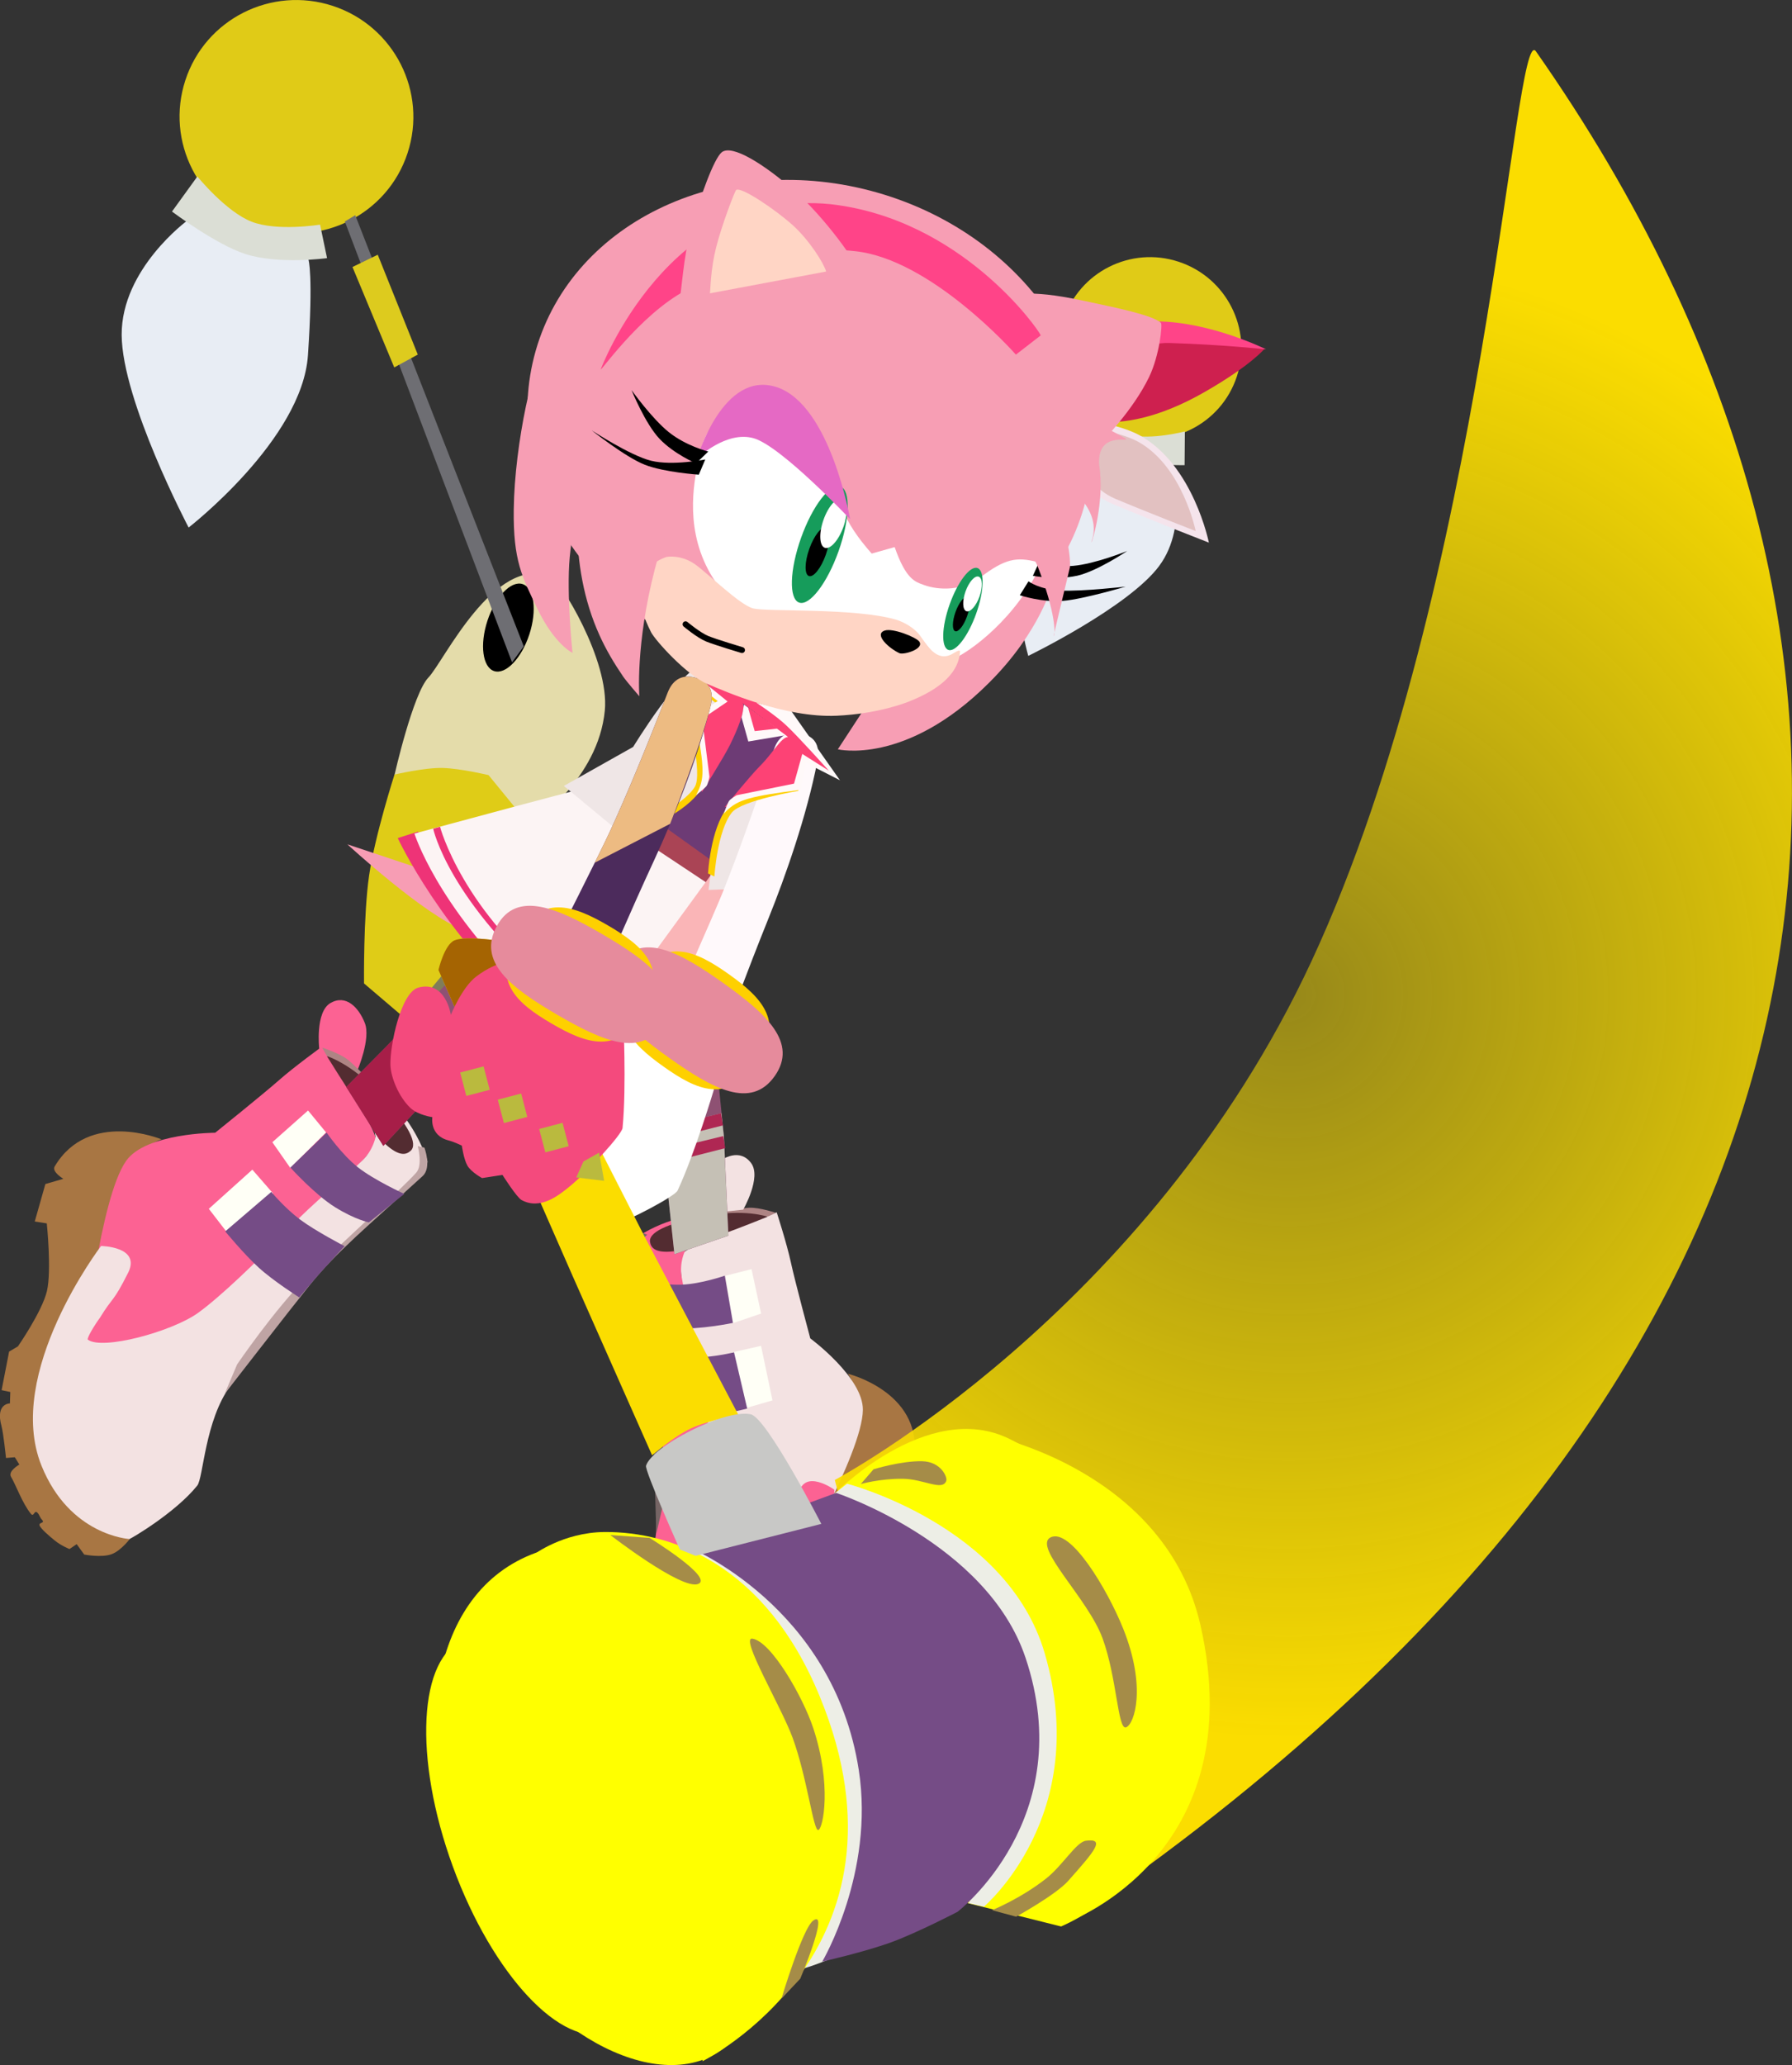 <svg version="1.1" xmlns="http://www.w3.org/2000/svg" xmlns:xlink="http://www.w3.org/1999/xlink" width="37.999" height="43.76" viewBox="0,0,37.999,43.76"><rect x="0" y="0" width="37.999" height="43.76" fill="#333333" stroke="none"/><defs><radialGradient cx="256.147" cy="183.59" r="15.771" gradientUnits="userSpaceOnUse" id="color-1"><stop offset="0" stop-color="#fadd00" stop-opacity="0.502"/><stop offset="1" stop-color="#fbdd00"/></radialGradient></defs><g transform="translate(-228.818,-162.508)"><g data-paper-data="{&quot;isPaintingLayer&quot;:true}" fill-rule="nonzero" stroke-miterlimit="10" stroke-dasharray="" stroke-dashoffset="0" style="mix-blend-mode: normal"><g data-paper-data="{&quot;index&quot;:null}" stroke="none" stroke-width="0" stroke-linecap="butt" stroke-linejoin="miter"><g data-paper-data="{&quot;index&quot;:null}"><g><path d="M246.796,191.619c0,0 1.543,0.376 1.413,1.714c-0.012,0.124 -0.288,0.097 -0.288,0.097l0.23,0.299l-0.274,0.736l-0.218,-0.112c0,0 -0.643,0.708 -0.809,1.099c-0.166,0.39 -0.186,1.246 -0.186,1.246l0.082,0.19l-0.337,0.716l-0.163,-0.073l-0.13,0.19c0,0 0.241,0.171 -0.131,0.467c-0.12,0.095 -0.454,0.466 -0.454,0.466l-0.136,-0.117l-0.16,0.066c0,0 0.114,0.248 -0.013,0.3c-0.152,0.062 -0.498,0.295 -0.759,0.363c-0.101,0.026 -0,-0.112 -0.1,-0.094c-0.065,0.012 -0.084,0.045 -0.152,0.058c-0.11,0.021 0.037,0.085 -0.038,0.126c-0.061,0.034 -0.257,0.053 -0.425,0.06c-0.168,0.007 -0.337,-0.037 -0.337,-0.037l-0.058,-0.165l-0.247,0.08c0,0 -0.322,-0.153 -0.441,-0.333c-0.119,-0.18 -0.116,-0.508 -0.116,-0.508c0,0 0.611,0.194 0.99,0.17c3.152,-0.938 2.564,-2.576 2.921,-4.454c0.165,-0.867 0.563,-1.216 0.562,-1.782c-0.001,-0.465 -0.226,-0.768 -0.226,-0.768z" data-paper-data="{&quot;index&quot;:null}" fill="#a87643"/><path d="M244.005,193.705c-0.21,-0.999 -0.927,-4.408 -0.713,-4.634c0.287,-0.281 1.996,-0.872 1.996,-0.872c0,0 0.214,0.66 0.3,1.059c0.086,0.399 0.412,1.612 0.412,1.612c0,0 1.123,0.827 1.115,1.516c-0.011,0.924 -1.53,3.521 -1.53,3.521c0,0 -1.213,-0.457 -1.579,-2.203z" data-paper-data="{&quot;index&quot;:null}" fill="#f3e2e2"/><path d="M243.763,188.294c0.245,0.147 -0.423,0.732 -0.423,0.732c0,0 -0.119,0.234 -0.068,0.541c0.085,0.505 0.291,1.244 0.395,2.027c0.118,0.891 0.304,1.911 0.471,2.41c0.205,0.617 1.106,1.755 1.47,1.752c0.036,-0 0.065,-0.303 0.065,-0.502c0.043,-0.528 -0.039,-0.375 0.079,-1.079c0.107,-0.565 0.757,-0.1 0.757,-0.1c0,0 0.065,3.223 -1.648,4.284c-1.291,0.8 -2.296,0.15 -2.304,0.146c-0.015,-0.006 -0.437,-0.976 -0.468,-1.68c-0.009,-0.196 0.654,-1.153 0.649,-2.022c-0.005,-0.808 0.047,-2.175 -0.061,-3.063c-0.193,-1.591 -0.651,-2.811 -0.457,-2.948c0.647,-0.458 1.392,-0.59 1.544,-0.499z" data-paper-data="{&quot;index&quot;:null}" fill="#fc6293"/><path d="M242.735,195.009c0,0 -0.06,-2.152 -0.089,-2.78c-0.039,-0.869 -0.248,-1.677 -0.539,-3.125c-0.051,-0.252 0.31,-0.484 0.31,-0.484l0.125,0.054c0,0 -0.308,0.245 -0.291,0.445c0.033,0.398 0.342,1.833 0.533,3.01c0.144,0.892 0.098,2.249 0.098,2.249z" data-paper-data="{&quot;index&quot;:null}" fill="#766565"/><path d="M244.63,192.348l-0.296,-1.18l0.622,-0.14l0.242,1.156z" data-paper-data="{&quot;index&quot;:null}" fill="#fffff6"/><path d="M244.358,190.548l-0.158,-1.005l0.554,-0.141l0.203,0.942z" data-paper-data="{&quot;index&quot;:null}" fill="#fffff6"/><path d="M242.43,190.497l-0.237,-0.885c0,0 0.651,0.135 1.072,0.12c0.421,-0.015 0.922,-0.191 0.922,-0.191l0.173,1.001c0,0 -0.718,0.15 -1.201,0.112c-0.482,-0.038 -0.729,-0.156 -0.729,-0.156z" data-paper-data="{&quot;index&quot;:null}" fill="#754c86"/><path d="M243.683,192.547c-0.403,0.043 -1.012,0.001 -1.012,0.001c0,0 -0.025,-0.395 -0.049,-0.648c-0.024,-0.252 -0.079,-0.726 -0.079,-0.726c0,0 0.656,0.101 1.043,0.098c0.386,-0.004 0.797,-0.107 0.797,-0.107l0.279,1.192c0,0 -0.574,0.147 -0.978,0.19z" data-paper-data="{&quot;index&quot;:null}" fill="#754c86"/><path d="M245.11,188.284l-1.64,-0c0,0 0.083,-0.061 0.434,-0.09c0.351,-0.028 0.676,-0.088 0.807,-0.093c0.217,-0.007 0.561,0.109 0.561,0.109z" data-paper-data="{&quot;index&quot;:null}" fill="#ae8484"/><path d="M242.602,188.832c-0.038,-0.198 0.326,-0.394 1.167,-0.555c0.841,-0.16 1.326,0.015 1.326,0.015c0,0 -0.643,0.26 -0.981,0.378c-0.687,0.251 -0.577,0.294 -0.957,0.348c-0.38,0.054 -0.524,-0.03 -0.552,-0.177z" data-paper-data="{&quot;index&quot;:null}" fill="#532c31"/></g><path d="M243.65,188.24c0,0 0.005,-0.736 0.259,-0.988c0.254,-0.251 0.612,-0.401 0.837,-0.096c0.225,0.304 -0.169,0.986 -0.169,0.986z" fill="#f3e2e2"/></g><g data-paper-data="{&quot;index&quot;:null}"><path d="M243.821,183.148l0.348,3.446l0.095,2.099l-1.144,0.393l-0.205,-1.918l-0.329,-3.733z" data-paper-data="{&quot;index&quot;:null}" fill="#8e5173"/><path d="M244.114,186.1l0.054,0.493l0.095,2.099l-1.144,0.393l-0.205,-1.918l-0.051,-0.76z" data-paper-data="{&quot;index&quot;:null}" fill="#c5c0b5"/><path d="M242.879,186.678l-0.027,-0.274l1.254,-0.304l0.042,0.256z" fill="#af2753"/><path d="M242.927,187.161l-0.027,-0.274l1.254,-0.304l0.042,0.256z" fill="#af2753"/></g></g><path d="M251.899,202.948c-2.737,1.428 -5.379,-9.078 -5.379,-9.078c0,0 6.63,-3.508 10.113,-11.004c3.703,-7.97 4.285,-19.939 4.754,-19.27c8.75,12.477 7.834,27.376 -9.488,39.352z" data-paper-data="{&quot;index&quot;:null}" fill="url(#color-1)" stroke="none" stroke-width="NaN" stroke-linecap="butt" stroke-linejoin="miter"/><g data-paper-data="{&quot;index&quot;:null}" stroke-width="0" stroke-linecap="butt" stroke-linejoin="miter"><g data-paper-data="{&quot;index&quot;:null}"><path d="M255.045,170.486c-0.332,1.01 -1.423,1.56 -2.437,1.227c-1.014,-0.333 -1.568,-1.422 -1.236,-2.432c0.332,-1.01 1.423,-1.56 2.437,-1.227c1.014,0.333 1.568,1.422 1.236,2.432z" fill="#e0cb17" stroke="none"/><path d="M252.707,171.64c-0.627,-0.206 -0.968,-0.878 -0.764,-1.503c0.205,-0.624 0.879,-0.964 1.505,-0.758c0.627,0.206 0.968,0.878 0.764,1.503c-0.205,0.624 -0.879,0.964 -1.505,0.758z" fill="#e0cb17" stroke="#000000"/><path d="M253.4,174.499c-0.649,0.875 -2.778,1.908 -2.778,1.908c0,0 -0.652,-2.285 0.098,-3.462c0.722,-1.134 0.931,-1.279 0.931,-1.279l1.994,0.67c0,0 0.405,1.288 -0.245,2.162z" fill="#e8edf4" stroke="#000000"/><path d="M252.547,172.213c-0.554,-0.185 -1.13,-0.746 -1.13,-0.746l0.421,-0.377c0,0 0.503,0.515 0.942,0.632c0.44,0.117 1.163,-0.071 1.163,-0.071l-0.006,0.715c0,0 -0.905,0.009 -1.39,-0.153z" fill="#dbded5" stroke="#000000"/></g><g data-paper-data="{&quot;index&quot;:null}" stroke="none"><path d="M245.621,173.889c0.191,0.063 0.241,0.435 0.11,0.832c-0.13,0.397 -0.391,0.668 -0.582,0.605c-0.191,-0.063 -0.241,-0.435 -0.11,-0.832c0.13,-0.397 0.391,-0.668 0.582,-0.605z" fill="#000000"/><path d="M242.641,178.463c0.199,0.065 0.268,2.348 0.268,2.348c0,0 -1.102,-0.011 -1.301,-0.077c-0.199,-0.065 -0.157,-1.322 -0.1,-1.497c0.057,-0.175 0.934,-0.84 1.133,-0.774z" fill="#807d5a"/><path d="M244.996,175.034l0.001,-0.329l6.463,-4.086l0.078,0.185z" fill="#6e6e73"/><path d="M250.775,170.925l0.217,0.411l-1.54,0.927l-0.188,-0.401z" fill="#ddcb1e"/></g></g><g data-paper-data="{&quot;index&quot;:null}" stroke-width="0" stroke-linecap="butt" stroke-linejoin="miter"><g data-paper-data="{&quot;index&quot;:null}"><path d="M234.334,167.327c-1.301,-0.427 -2.011,-1.824 -1.585,-3.12c0.425,-1.296 1.825,-2.001 3.126,-1.574c1.301,0.427 2.011,1.824 1.585,3.12c-0.425,1.296 -1.825,2.001 -3.126,1.574z" fill="#e0cb17" stroke="none"/><path d="M234.288,167.176c-0.804,-0.264 -1.242,-1.127 -0.98,-1.928c0.263,-0.801 1.127,-1.236 1.931,-0.972c0.804,0.264 1.242,1.127 0.98,1.928c-0.263,0.801 -1.127,1.236 -1.931,0.972z" fill="#e0cb17" stroke="#000000"/><path d="M231.398,169.604c-0.006,-1.397 1.39,-2.421 1.39,-2.421l2.57,0.823c0,0 0.106,0.309 -0.01,2.029c-0.12,1.786 -2.53,3.652 -2.53,3.652c0,0 -1.414,-2.686 -1.42,-4.083z" fill="#e8edf4" stroke="#000000"/><path d="M234.018,167.89c-0.624,-0.202 -1.553,-0.899 -1.553,-0.899l0.538,-0.743c0,0 0.604,0.744 1.148,0.957c0.543,0.213 1.454,0.063 1.454,0.063l0.148,0.71c0,0 -1.022,0.142 -1.735,-0.088z" fill="#dbded5" stroke="#000000"/></g><g data-paper-data="{&quot;index&quot;:null}" stroke="none"><path d="M237.902,176.866c0.328,-0.339 1.377,-2.59 2.591,-2.151c0.189,0.068 1.253,1.783 1.15,2.851c-0.141,1.452 -1.507,2.36 -1.507,2.36l-2.954,-0.99c0,0 0.393,-1.732 0.721,-2.071z" fill="#e4dcaa"/><path d="M239.154,175.662c0.167,-0.509 0.501,-0.856 0.746,-0.776c0.245,0.08 0.309,0.558 0.142,1.067c-0.167,0.509 -0.501,0.856 -0.746,0.776c-0.245,-0.08 -0.309,-0.558 -0.142,-1.067z" fill="#000000"/><path d="M236.645,181.06c0.124,-0.851 0.538,-2.138 0.538,-2.138c0,0 0.646,-0.151 1.025,-0.14c0.38,0.011 0.969,0.151 0.969,0.151l0.925,1.13c0,0 -0.735,2.903 -0.843,3.271c-0.216,0.74 -1.751,0.841 -1.751,0.841l-0.971,-0.827c0,0 -0.016,-1.436 0.108,-2.288z" fill="#dfcc17"/><path d="M237.442,184.101c0,0 1.806,-2.307 2.061,-2.223c0.255,0.084 0.656,1.437 0.582,1.661c-0.073,0.224 -0.986,1.555 -1.241,1.471c-0.255,-0.084 -1.402,-0.909 -1.402,-0.909z" fill="#807d5a"/><path d="M236.13,167.201l0.221,-0.132l3.573,9.135l-0.248,0.34z" fill="#6e6e73"/><path d="M237.677,170.022l-0.499,0.272l-0.886,-2.128l0.536,-0.26z" fill="#ddcb1e"/></g></g><path d="M241.511,182.113c0,0 -2.088,0.399 -2.858,0.107c-0.837,-0.316 -2.469,-1.82 -2.469,-1.82l2.702,0.902l1.411,0.265z" data-paper-data="{&quot;index&quot;:null}" fill="#f79db4" stroke="none" stroke-width="0" stroke-linecap="butt" stroke-linejoin="miter"/><g data-paper-data="{&quot;index&quot;:null}" stroke="none" stroke-width="0" stroke-linecap="butt" stroke-linejoin="miter"><path d="M235.587,184.734c0,0 -0.089,-0.782 0.239,-0.971c0.328,-0.189 0.596,0.091 0.728,0.423c0.132,0.332 -0.158,1.009 -0.158,1.009z" fill="#fc6293"/><g><path d="M232.242,186.652c0,0 -0.38,0.117 -0.669,0.511c-0.352,0.48 -0.231,1.023 -0.63,1.86c-0.863,1.814 -2.379,2.838 -0.289,5.591c0.306,0.256 0.945,0.47 0.945,0.47c0,0 -0.201,0.28 -0.414,0.359c-0.213,0.079 -0.581,0.008 -0.581,0.008l-0.16,-0.221l-0.152,0.104c0,0 -0.171,-0.067 -0.309,-0.178c-0.138,-0.111 -0.293,-0.249 -0.323,-0.315c-0.037,-0.081 0.127,-0.044 0.047,-0.13c-0.05,-0.053 -0.045,-0.093 -0.093,-0.144c-0.073,-0.077 -0.074,0.103 -0.143,0.018c-0.179,-0.22 -0.327,-0.632 -0.418,-0.779c-0.076,-0.122 0.175,-0.262 0.175,-0.262l-0.095,-0.155l-0.188,0.015c0,0 -0.053,-0.523 -0.096,-0.678c-0.132,-0.482 0.179,-0.478 0.179,-0.478l0.008,-0.242l-0.184,-0.039l0.159,-0.817l0.187,-0.111c0,0 0.513,-0.738 0.615,-1.172c0.102,-0.435 -0.003,-1.434 -0.003,-1.434l-0.255,-0.04l0.225,-0.794l0.381,-0.111c0,0 -0.251,-0.148 -0.184,-0.261c0.721,-1.215 2.262,-0.576 2.262,-0.576z" data-paper-data="{&quot;index&quot;:null}" fill="#a87643"/><path d="M233.313,190.154c-1.395,1.252 -2.707,0.887 -2.707,0.887c0,0 0.326,-3.145 0.889,-3.936c0.42,-0.589 1.886,-0.593 1.886,-0.593c0,0 1.029,-0.827 1.35,-1.111c0.321,-0.284 0.912,-0.712 0.912,-0.712c0,0 1.081,1.562 1.151,1.978c0.041,0.325 -2.683,2.769 -3.482,3.486z" data-paper-data="{&quot;index&quot;:null}" fill="#fc6293"/><path d="M236.878,185.716c0.186,0.017 0.735,0.592 1,1.382c0.079,0.237 -1.067,0.987 -2.218,2.215c-0.643,0.686 -1.448,1.877 -1.954,2.559c-0.544,0.733 -0.576,1.957 -0.705,2.117c-0.463,0.577 -1.423,1.137 -1.44,1.133c-0.009,-0.002 -1.265,-0.074 -1.863,-1.554c-0.793,-1.964 1.263,-4.656 1.263,-4.656c0,0 0.84,0.01 0.58,0.555c-0.337,0.67 -0.311,0.489 -0.603,0.964c-0.124,0.169 -0.287,0.443 -0.257,0.466c0.306,0.229 1.772,-0.167 2.329,-0.562c0.451,-0.321 1.247,-1.079 1.9,-1.762c0.574,-0.6 1.207,-1.098 1.593,-1.473c0.234,-0.228 0.279,-0.501 0.279,-0.501c0,0 -0.203,-0.911 0.096,-0.883z" data-paper-data="{&quot;index&quot;:null}" fill="#f3e2e2"/><path d="M233.846,191.421c0,0 0.803,-1.179 1.48,-1.846c0.892,-0.88 2.046,-1.905 2.321,-2.221c0.138,-0.159 0.03,-0.558 0.03,-0.558l0.14,0.032c0,0 0.162,0.421 -0.038,0.603c-1.145,1.047 -1.825,1.602 -2.397,2.314c-0.414,0.515 -1.801,2.302 -1.801,2.302z" data-paper-data="{&quot;index&quot;:null}" fill="#bfa4a4"/><path d="M233.246,188.124l0.923,-0.83l0.44,0.505l-0.984,0.816z" data-paper-data="{&quot;index&quot;:null}" fill="#fffff6"/><path d="M234.593,186.713l0.757,-0.672l0.382,0.464l-0.758,0.753z" data-paper-data="{&quot;index&quot;:null}" fill="#fffff6"/><path d="M236.64,188.411c0,0 -0.283,-0.052 -0.715,-0.32c-0.432,-0.268 -0.949,-0.841 -0.949,-0.841l0.768,-0.741c0,0 0.316,0.461 0.663,0.735c0.347,0.274 0.984,0.564 0.984,0.564z" data-paper-data="{&quot;index&quot;:null}" fill="#754c86"/><path d="M235.162,190.001c0,0 -0.542,-0.343 -0.857,-0.63c-0.315,-0.287 -0.711,-0.768 -0.711,-0.768l0.977,-0.837c0,0 0.284,0.342 0.609,0.585c0.325,0.243 0.945,0.565 0.945,0.565c0,0 -0.341,0.367 -0.518,0.566c-0.177,0.199 -0.444,0.519 -0.444,0.519z" data-paper-data="{&quot;index&quot;:null}" fill="#754c86"/><path d="M235.651,184.709c0,0 0.364,0.115 0.544,0.256c0.109,0.085 0.347,0.338 0.626,0.579c0.28,0.242 0.312,0.346 0.312,0.346l-1.391,-1.018z" data-paper-data="{&quot;index&quot;:null}" fill="#ae8484"/><path d="M237.519,186.899c-0.115,0.107 -0.289,0.089 -0.578,-0.192c-0.288,-0.281 -0.169,-0.25 -0.595,-0.889c-0.213,-0.309 -0.597,-0.93 -0.597,-0.93c0,0 0.52,0.153 1.133,0.811c0.613,0.658 0.799,1.051 0.645,1.195z" data-paper-data="{&quot;index&quot;:null}" fill="#532c31"/></g></g><g data-paper-data="{&quot;index&quot;:null}" stroke="none" stroke-width="0" stroke-linecap="butt" stroke-linejoin="miter"><path d="M240.765,182.639l-2.797,3.053l-1.021,1.099l-0.786,-1.249l0.837,-0.845l2.612,-2.728z" data-paper-data="{&quot;index&quot;:null}" fill="#8e5173"/><path d="M238.823,184.732l-0.856,0.96l-1.021,1.099l-0.786,-1.249l0.837,-0.845l0.881,-0.913z" data-paper-data="{&quot;index&quot;:null}" fill="#a71e48"/><path d="M238.823,184.732l-0.175,0.201l-0.931,-0.976l0.161,-0.173z" data-paper-data="{&quot;index&quot;:null}" fill="#a19589"/><path d="M238.485,185.089l-0.175,0.201l-0.931,-0.976l0.161,-0.173z" data-paper-data="{&quot;index&quot;:null}" fill="#a19589"/></g><path d="M244.032,185.424c0,0 -2.128,-0.142 -3.867,-1.431c-1.964,-1.676 -2.913,-3.725 -2.913,-3.725l0.431,-0.138c0,0 0.561,1.979 2.672,3.589c1.839,1.356 3.759,1.281 3.759,1.281z" data-paper-data="{&quot;index&quot;:null}" fill="#ee3377" stroke="none" stroke-width="0" stroke-linecap="butt" stroke-linejoin="miter"/><path d="M244.547,181.294l-0.454,3.779c0,0 -2.719,-0.253 -4.166,-1.613c-1.862,-1.801 -2.321,-3.288 -2.321,-3.288l2.159,-0.581l2.031,-0.538z" data-paper-data="{&quot;index&quot;:null}" fill="#fcf4f4" stroke="none" stroke-width="0" stroke-linecap="butt" stroke-linejoin="miter"/><path d="M244.125,184.701c0,0 -1.758,0.151 -3.497,-1.138c-2.307,-1.969 -2.624,-3.493 -2.624,-3.493l0.145,-0.041c0,0 0.472,1.807 2.583,3.417c1.923,1.419 3.413,1.089 3.413,1.089z" data-paper-data="{&quot;index&quot;:null}" fill="#ee3377" stroke="none" stroke-width="0" stroke-linecap="butt" stroke-linejoin="miter"/><path d="M242.028,180.037l0.665,-0.216l1.298,0.893l-0.003,0.624z" data-paper-data="{&quot;index&quot;:null}" fill="#aa4455" stroke="none" stroke-width="0" stroke-linecap="butt" stroke-linejoin="miter"/><path d="M245.214,179.633c-0.272,0.561 -0.927,1.382 -0.927,1.382l-2.746,-1.965l0.751,-0.676l1.449,-1.736c0,0 0.512,0.512 0.871,0.804c0.359,0.291 0.942,0.666 0.942,0.666c0,0 -0.07,0.963 -0.342,1.524z" data-paper-data="{&quot;index&quot;:null}" fill="#6d3b75" stroke="none" stroke-width="0" stroke-linecap="butt" stroke-linejoin="miter"/><g data-paper-data="{&quot;index&quot;:null}" stroke="none" stroke-width="0" stroke-linecap="butt" stroke-linejoin="miter"><path d="M241.114,184.858l3.032,-4.156l0.33,0.472l-1.544,4.532c0,0 -0.803,-0.028 -1.559,-0.615c-0.185,-0.143 -0.259,-0.234 -0.259,-0.234z" fill="#fab5b7"/><path d="M241.585,185.251c0.557,0.409 1.394,0.428 1.394,0.428l-0.225,0.345c0,0 -0.909,-0.022 -1.482,-0.436c-0.639,-0.462 -0.453,-0.394 -0.453,-0.394l0.259,-0.311c0,0 -0.112,-0.087 0.508,0.368z" fill="#fed000"/></g><path d="M243.842,181.367c0,0 0.127,-1.167 0.374,-1.635c0.044,-0.084 0.142,-0.245 0.142,-0.245c0,0 0.245,-0.182 1.107,-0.176c0.189,0.001 0.171,-0.12 0.332,-0.271c0.051,-0.048 0.073,-0.436 0.073,-0.436c0,0 0.142,0.033 0.143,0.153c-0.249,0.523 -0.967,1.449 -0.967,1.449l-0.408,1.13z" data-paper-data="{&quot;index&quot;:null}" fill="#efe6e6" stroke="none" stroke-width="0" stroke-linecap="butt" stroke-linejoin="miter"/><path d="M240.774,179.163l1.47,-0.827c0,0 0.986,-1.616 1.434,-1.715c0.117,-0.026 0.457,0.394 0.457,0.394c0,0 0.12,0.139 -0.07,0.387c-0.039,0.051 -0.366,0.155 -0.402,0.215c-0.112,0.19 -0.121,0.334 -0.078,0.518c0.195,0.84 0.07,1.119 0.07,1.119c0,0 -0.136,0.131 -0.208,0.192c-0.403,0.343 -1.425,0.75 -1.425,0.75z" data-paper-data="{&quot;index&quot;:null}" fill="#efe6e6" stroke="none" stroke-width="0" stroke-linecap="butt" stroke-linejoin="miter"/><path d="M243.643,176.972l0.382,-0.074c0,0 0.511,0.46 0.553,0.526c0.041,0.136 -0.115,0.535 -0.282,0.871c-0.137,0.276 -0.593,0.997 -0.593,0.997c0,0 -0.012,-0.202 -0.044,-0.401c-0.046,-0.288 -0.118,-0.572 -0.115,-0.824c0.015,-0.451 0.599,-0.7 0.599,-0.7z" data-paper-data="{&quot;index&quot;:null}" fill="#fd4275" stroke="none" stroke-width="0" stroke-linecap="butt" stroke-linejoin="miter"/><path d="M242.382,179.972c0,0 0.906,-0.371 1.167,-0.786c0.177,-0.281 -0.15,-1.525 -0.15,-1.525l0.195,0.013c0,0 0.246,1.319 0.08,1.575c-0.313,0.483 -1.19,0.829 -1.19,0.829z" data-paper-data="{&quot;index&quot;:null}" fill="#fed000" stroke="none" stroke-width="0" stroke-linecap="butt" stroke-linejoin="miter"/><path d="M243.537,177.646l0.511,-0.28l-0.598,-0.457l0.451,-0.143l0.124,0.145l-0.296,0.042l0.518,0.421l-0.54,0.367l0.155,1.228c0,0 -0.028,0.156 -0.069,0.204c-0.041,0.048 -0.219,0.189 -0.219,0.189c0,0 0.09,-0.14 0.124,-0.32c0.033,-0.176 0.009,-0.39 -0.005,-0.506c-0.031,-0.273 -0.156,-0.89 -0.156,-0.89z" data-paper-data="{&quot;index&quot;:null}" fill="#fff9f9" stroke="none" stroke-width="0" stroke-linecap="butt" stroke-linejoin="miter"/><path d="M243.383,176.941l0.082,-0.032l0.569,0.456l-0.051,0.029z" data-paper-data="{&quot;index&quot;:null}" fill="#fed000" stroke="none" stroke-width="0" stroke-linecap="butt" stroke-linejoin="miter"/><path d="M244.686,178.221l-0.144,-0.511c0,0 0.024,-0.088 0.031,-0.143c0.006,-0.055 0.021,-0.128 0.021,-0.128c0,0 0.305,0.228 0.463,0.339c0.16,0.113 0.631,0.275 0.631,0.275z" data-paper-data="{&quot;index&quot;:null}" fill="#fff9f9" stroke="none" stroke-width="0" stroke-linecap="butt" stroke-linejoin="miter"/><path d="M244.821,178.001l-0.141,-0.501l0.623,0.447z" data-paper-data="{&quot;index&quot;:null}" fill="#fd4275" stroke="none" stroke-width="0" stroke-linecap="butt" stroke-linejoin="miter"/><g data-paper-data="{&quot;index&quot;:null}" stroke="none" stroke-width="0" stroke-linecap="butt" stroke-linejoin="miter"><path d="M246.149,178.644c-0.225,1.161 -0.687,2.461 -1.028,3.307c-0.487,1.209 -0.885,2.301 -0.885,2.301c0,0 -0.544,0.003 -0.781,-0.218c-0.237,-0.221 -0.341,-0.26 -0.341,-0.26c0,0 0.836,-1.876 1.032,-2.364c0.322,-0.8 0.689,-1.831 1.083,-3.019c0.099,-0.298 0.312,-0.418 0.619,-0.33c0.207,0.059 0.375,0.198 0.3,0.583z" data-paper-data="{&quot;index&quot;:null}" fill="#fff9fb"/><path d="M243.189,187.734c-0.057,0.123 -0.987,0.615 -1.434,0.772c-0.244,0.086 -0.698,0.249 -0.989,-0.075c-0.074,-0.082 -0.195,-0.61 -0.195,-0.61l-0.412,-0.078c0,0 -0.167,-0.186 -0.196,-0.335c-0.029,-0.148 0.027,-0.425 0.027,-0.425c0,0 -0.12,-0.123 -0.222,-0.192c-0.333,-0.224 -0.151,-0.554 -0.151,-0.554c0,0 -0.26,-0.135 -0.358,-0.324c-0.155,-0.299 -0.166,-0.731 -0.095,-0.954c0.119,-0.38 0.693,-1.329 1.062,-1.3c0.575,0.046 0.437,0.743 0.437,0.743c0,0 0.399,-0.452 0.746,-0.563c0.535,-0.171 0.874,-0.039 0.874,-0.039l1.674,1.795c0,0 -0.408,1.365 -0.768,2.136z" data-paper-data="{&quot;index&quot;:null}" fill="#ffffff"/><g data-paper-data="{&quot;index&quot;:null}"><path d="M242.306,183.226c0.603,-0.878 1.266,-0.572 1.97,-0.071c0.705,0.5 1.198,1.016 0.582,1.884c-0.616,0.868 -1.266,0.572 -1.97,0.071c-0.705,-0.5 -1.184,-1.006 -0.582,-1.884z" fill="#fed000"/><path d="M241.919,182.952c0.485,-0.721 1.311,-0.269 2.229,0.383c0.918,0.652 1.599,1.27 1.096,1.979c-0.503,0.708 -1.311,0.269 -2.229,-0.383c-0.918,-0.652 -1.581,-1.258 -1.096,-1.979z" fill="#e68b9c"/></g></g><path d="M245.87,178.582c0,0 0.078,0.473 -0.345,0.632c-0.238,0.083 -0.657,0.264 -0.945,0.312c-0.199,0.033 -0.394,0.086 -0.394,0.086c0,0 0.538,-0.663 0.756,-0.881c0.266,-0.266 0.442,-0.6 0.584,-0.605c0.032,0.008 -1.357,-0.993 -1.265,-0.951c0.052,0.024 0.298,0.051 0.579,0.194c0.164,0.084 0.354,0.268 0.488,0.354c0.172,0.111 0.713,0.611 0.713,0.611l0.377,0.528z" data-paper-data="{&quot;index&quot;:null}" fill="#fd4275" stroke="none" stroke-width="0" stroke-linecap="butt" stroke-linejoin="miter"/><path d="M243.832,181.018c0,0 0.048,-0.942 0.406,-1.392c0.189,-0.238 1.518,-0.427 1.518,-0.427l-0.011,0.068c0,0 -1.197,0.2 -1.407,0.458c-0.31,0.38 -0.372,1.357 -0.372,1.357z" data-paper-data="{&quot;index&quot;:null}" fill="#fed000" stroke="none" stroke-width="0" stroke-linecap="butt" stroke-linejoin="miter"/><path d="M245.8,179.244c0,0 -0.625,0.079 -0.893,0.136c-0.114,0.024 -0.325,0.07 -0.481,0.157c-0.16,0.089 -0.264,0.22 -0.264,0.22c0,0 0.077,-0.213 0.109,-0.267c0.032,-0.055 0.171,-0.131 0.171,-0.131l1.213,-0.245l0.175,-0.629l0.564,0.356c0,0 -0.63,-0.705 -0.906,-0.964c-0.227,-0.213 -0.632,-0.478 -0.632,-0.478l0.742,0.179l1.031,1.465l-0.729,-0.373l-0.102,0.574z" data-paper-data="{&quot;index&quot;:null}" fill="#fff9f9" stroke="none" stroke-width="0" stroke-linecap="butt" stroke-linejoin="miter"/><g data-paper-data="{&quot;index&quot;:null}" stroke-width="0" stroke-linecap="butt" stroke-linejoin="miter"><path d="M249.343,202.838l-2.897,-8.609c0,0 2.026,-2.111 3.794,-1.221c1.676,0.843 2.738,1.841 3.477,3.703c1.925,4.85 -2.399,6.621 -2.399,6.621z" fill="#ffff00" stroke="none"/><path d="M249.854,202.987c0,0 0.601,-0.242 1.142,-0.667c0.362,-0.285 0.641,-0.778 0.85,-0.805c0.422,-0.054 0.18,0.223 -0.378,0.852c-0.26,0.293 -1.103,0.758 -1.103,0.758l-0.511,-0.138z" fill="#a58c48" stroke="#000000"/><path d="M252.696,199.112c-0.177,0.065 -0.191,-1.046 -0.499,-1.888c-0.308,-0.842 -1.486,-1.94 -1.103,-2.136c0.42,-0.215 1.207,1.101 1.541,1.933c0.498,1.242 0.238,2.026 0.061,2.091z" fill="#a58c48" stroke="#000000"/><path d="M247.341,193.644c0,0 0.589,-0.182 1.033,-0.171c0.399,0.01 0.538,0.339 0.509,0.417c-0.082,0.223 -0.479,-0.041 -0.924,-0.045c-0.481,-0.005 -0.888,0.111 -0.888,0.111z" fill="#a58c48" stroke="#000000"/><path d="M246.939,198.958c1.143,3.397 -0.429,4.979 -0.429,4.979c0,0 0.219,-0.025 -0.341,0.181c-0.56,0.206 -0.307,0.06 -0.307,0.06c0,0 1.116,-1.872 0.78,-4.048c-0.534,-3.462 -3.599,-4.697 -3.599,-4.697l0.581,-0.126c0,0 2.5,1.23 3.315,3.651z" fill="#edeee6" stroke="none"/><path d="M246.782,193.95c0,0 3.394,0.876 4.188,3.59c1.007,3.44 -1.289,5.373 -1.289,5.373l-0.332,-0.077c0,0 1.378,-1.923 1.1,-4.077c-0.442,-3.427 -3.982,-4.567 -3.982,-4.567l0.315,-0.243z" fill="#edeee6" stroke="none"/><path d="M250.562,197.631c1.148,3.412 -1.44,5.391 -1.44,5.391c0,0 -0.838,0.436 -1.398,0.642c-0.56,0.206 -1.471,0.413 -1.471,0.413c0,0 1.114,-1.878 0.775,-4.062c-0.539,-3.476 -3.608,-4.72 -3.608,-4.72l3.129,-1.151c0,0 3.195,1.057 4.013,3.488z" fill="#754c86" stroke="none"/><path d="M243.125,198.569c-0.461,-1.258 -2.996,-3.112 -2.996,-3.112c0,0 0.627,-0.479 1.515,-0.484c1.388,-0.007 3.398,0.662 4.56,3.493c2.216,5.398 -2.488,7.721 -2.488,7.721c0,0 -0.131,-6.36 -0.592,-7.618z" fill="#ffff00" stroke="none"/><path d="M245.625,199.332c-0.24,-0.655 -1.123,-2.136 -0.854,-2.099c0.398,0.054 1.073,1.234 1.292,1.896c0.395,1.196 0.212,2.121 0.108,2.159c-0.104,0.038 -0.237,-1.113 -0.546,-1.956z" fill="#a58c48" stroke="#000000"/><path d="M245.388,204.863c0,0 0.448,-1.494 0.674,-1.656c0.353,-0.253 -0.275,1.232 -0.275,1.232l-0.4,0.424z" fill="#a58c48" stroke="#000000"/><path d="M243.62,196.075c-0.353,0.129 -1.86,-1.038 -1.86,-1.038l0.832,0.061c0,0 1.381,0.848 1.027,0.977z" fill="#a58c48" stroke="#000000"/><path d="M238.604,202.368c-1.072,-3.044 -0.69,-6.125 1.572,-6.953c1.622,-0.594 3.837,1.733 4.785,4.438c0.908,2.591 0.386,5.708 -1.235,6.302c-1.622,0.594 -4.186,-1.206 -5.098,-3.796z" fill="#ffff00" stroke="#000000"/><path d="M241.714,205.575c-0.977,0.358 -2.452,-1.214 -3.293,-3.512c-0.841,-2.297 -0.732,-4.45 0.246,-4.808c0.977,-0.358 2.452,1.214 3.293,3.512c0.841,2.297 0.732,4.45 -0.246,4.808z" fill="#ffff00" stroke="#000000"/><path d="M240.954,189.533l-2.839,-6.471c0,0 0.125,-0.536 0.34,-0.627c0.214,-0.09 0.822,-0.006 0.822,-0.006l3.195,6.256l2.005,3.808c0,0 -0.636,0.111 -1.005,0.283c-0.369,0.172 -0.827,0.571 -0.827,0.571z" fill="#fbdd00" stroke="none"/><path d="M243.234,195.344c0,0 -0.748,-1.671 -0.717,-1.776c0.119,-0.398 1.645,-1.206 2.219,-1.09c0.339,0.068 1.498,2.323 1.498,2.323l-2.666,0.677z" fill="#c8c8c6" stroke="none"/><path d="M251.491,203.225c0,0 2.218,-0.956 2.618,-3.4c0.097,-0.593 -0.047,-1.399 -0.201,-2.155c-0.229,-1.124 -0.783,-2.358 -1.611,-3.172c-1.023,-1.005 -2.455,-1.561 -2.455,-1.561c0,0 3.693,0.746 4.433,4.016c1.096,4.846 -2.784,6.271 -2.784,6.271z" fill="#ffff00" stroke="#000000"/><path d="M238.115,183.062c0,0 0.125,-0.536 0.34,-0.627c0.215,-0.091 0.822,-0.006 0.822,-0.006l1.385,2.678c0,0 -0.256,0.215 -0.625,0.387c-0.369,0.172 -0.75,0.25 -0.75,0.25z" fill="#a56402" stroke="none"/></g><g stroke="none" stroke-width="0" stroke-linecap="butt" stroke-linejoin="miter"><path d="M243.883,177.481c-0.283,1.148 -0.809,2.424 -1.192,3.252c-0.547,1.183 -0.999,2.254 -0.999,2.254c0,0 -0.543,-0.024 -0.769,-0.257c-0.226,-0.233 -0.328,-0.277 -0.328,-0.277c0,0 0.928,-1.832 1.149,-2.309c0.362,-0.783 0.78,-1.794 1.233,-2.961c0.114,-0.292 0.332,-0.402 0.635,-0.299c0.203,0.07 0.365,0.217 0.271,0.597z" data-paper-data="{&quot;index&quot;:null}" fill="#4c2b5c"/><path d="M243.883,177.481c-0.206,0.834 -0.854,2.484 -0.854,2.484l-1.599,0.824c0,0 0.252,-0.512 0.314,-0.645c0.362,-0.783 0.78,-1.794 1.233,-2.961c0.114,-0.292 0.332,-0.402 0.635,-0.299c0.203,0.07 0.365,0.217 0.271,0.597z" data-paper-data="{&quot;index&quot;:null}" fill="#edbb82"/></g><g data-paper-data="{&quot;index&quot;:null}" stroke="none" stroke-linecap="butt" stroke-linejoin="miter"><path d="M242.033,184.044c0,0 0.073,1.484 -0.014,2.367c-0.014,0.141 -0.757,0.947 -1.143,1.257c-0.21,0.169 -0.601,0.488 -0.999,0.27c-0.102,-0.055 -0.404,-0.532 -0.404,-0.532l-0.433,0.067c0,0 -0.229,-0.125 -0.309,-0.261c-0.08,-0.136 -0.12,-0.427 -0.12,-0.427c0,0 -0.161,-0.079 -0.285,-0.111c-0.405,-0.105 -0.34,-0.492 -0.34,-0.492c0,0 -0.303,-0.043 -0.464,-0.194c-0.256,-0.241 -0.417,-0.661 -0.425,-0.905c-0.014,-0.415 0.22,-1.548 0.593,-1.647c0.582,-0.155 0.688,0.579 0.688,0.579c0,0 0.235,-0.583 0.538,-0.813c0.467,-0.354 0.846,-0.342 0.846,-0.342l2.271,1.184z" data-paper-data="{&quot;index&quot;:null}" fill="#f44a7d" stroke-width="0"/><path d="M238.576,185.236l0.496,-0.13l0.13,0.496l-0.496,0.13z" data-paper-data="{&quot;index&quot;:null}" fill="#baba3e" stroke-width="NaN"/><path d="M239.373,185.811l0.496,-0.13l0.13,0.496l-0.496,0.13z" data-paper-data="{&quot;index&quot;:null}" fill="#baba3e" stroke-width="NaN"/><path d="M240.251,186.432l0.496,-0.13l0.13,0.496l-0.496,0.13z" data-paper-data="{&quot;index&quot;:null}" fill="#baba3e" stroke-width="NaN"/><path d="M241.037,187.459l0.153,-0.338l0.332,-0.187l0.107,0.598z" data-paper-data="{&quot;index&quot;:null}" fill="#baba3e" stroke-width="0"/><g stroke-width="0"><path d="M240.509,184.195c-0.746,-0.437 -1.268,-0.898 -0.745,-1.825c0.523,-0.927 1.21,-0.681 1.956,-0.245c0.746,0.437 1.283,0.907 0.745,1.825c-0.538,0.919 -1.21,0.681 -1.956,0.245z" data-paper-data="{&quot;index&quot;:null}" fill="#fed000"/><path d="M239.354,182.13c0.42,-0.761 1.282,-0.383 2.254,0.185c0.972,0.569 1.704,1.125 1.266,1.874c-0.439,0.75 -1.282,0.383 -2.254,-0.185c-0.972,-0.569 -1.685,-1.114 -1.266,-1.874z" data-paper-data="{&quot;index&quot;:null}" fill="#e68b9c"/></g></g><g data-paper-data="{&quot;index&quot;:null}" stroke="none" stroke-width="0" stroke-linecap="butt" stroke-linejoin="miter"><g data-paper-data="{&quot;index&quot;:null}"><path d="M255.636,169.895c0,0 -0.289,0.357 -1.279,0.923c-1.974,1.129 -2.978,0.413 -2.978,0.413c0,0 0.115,-0.888 1.136,-1.332c1.046,-0.455 3.121,-0.005 3.121,-0.005z" data-paper-data="{&quot;index&quot;:null}" fill="#ce204f"/><path d="M253.627,169.776c-1.14,-0.035 -2.228,1.395 -2.228,1.395c0,0 -0.315,-1.876 1.959,-1.852c1.141,0.012 2.308,0.592 2.308,0.592c0,0 -0.899,-0.099 -2.039,-0.134z" fill="#ff4488"/></g><g data-paper-data="{&quot;index&quot;:null}"><path d="M251.369,171.36c0,0 1.06,0.061 1.63,0.381c1.127,0.634 1.453,2.266 1.453,2.266c0,0 -1.25,-0.486 -2.041,-0.819c-1.08,-0.454 -1.041,-1.828 -1.041,-1.828z" fill="#f5e4ec"/><path d="M252.961,171.874c0.939,0.528 1.211,1.888 1.211,1.888c0,0 -1.042,-0.405 -1.701,-0.683c-0.9,-0.379 -0.868,-1.523 -0.868,-1.523c0,0 0.884,0.051 1.358,0.318z" fill="#e2c1c1"/></g></g><g data-paper-data="{&quot;index&quot;:null}"><path d="M245.345,170.556c-1.617,0.054 -1.833,2.098 -1.833,2.098c0,0 -0.007,-1.399 0.871,-1.957c0.579,-0.368 0.935,-0.473 1.59,-0.201c0.735,0.304 1.143,1.123 1.143,1.123c0,0 -0.771,-1.096 -1.771,-1.062z" data-paper-data="{&quot;index&quot;:null}" fill="#000000" stroke="none" stroke-width="0" stroke-linecap="butt" stroke-linejoin="miter"/><path d="M251.801,173.261c-0.79,2.768 -4.033,4.269 -7.243,3.353c-3.21,-0.917 -5.171,-3.904 -4.381,-6.672c0.79,-2.768 4.033,-4.269 7.243,-3.353c3.21,0.917 5.171,3.904 4.381,6.672z" data-paper-data="{&quot;index&quot;:null}" fill="#f79eb4" stroke="none" stroke-width="0" stroke-linecap="butt" stroke-linejoin="miter"/><path d="M251.13,174.885c0.01,-0.014 -0.252,1.014 -1.347,2.099c-1.76,1.753 -3.199,1.403 -3.199,1.403l0.522,-0.799c0,0 1.966,-1.232 2.535,-1.743c0.569,-0.511 1.08,-1.58 1.079,-1.579" data-paper-data="{&quot;index&quot;:null}" fill="#f79eb4" stroke="#f89db5" stroke-width="0" stroke-linecap="butt" stroke-linejoin="round"/><path d="M247.789,174.102c0.242,0.693 0.437,0.735 0.622,0.803c0.318,0.116 0.818,0.123 1.188,-0.157c0.528,-0.4 0.771,-0.444 1.206,-0.332c0.066,0.017 0.206,-0.113 -0.094,0.403c-0.635,1.095 -1.656,1.713 -1.799,1.68c-0.571,-0.131 -0.266,-0.602 -1.429,-0.85c-0.662,-0.142 -2.339,0.171 -2.92,-0.186c-1.075,-0.899 -1.11,-2.019 -1.017,-2.732c0.281,-2.143 1.027,-1.063 1.443,-0.899c2.274,1.722 1.345,1.301 2.313,2.407z" fill="#ffffff" stroke="none" stroke-width="0" stroke-linecap="butt" stroke-linejoin="miter"/><g data-paper-data="{&quot;index&quot;:null}" fill="#ffd5c5" stroke="none" stroke-width="1" stroke-linecap="round" stroke-linejoin="round"><path d="M249.175,176.316c-0.034,0.546 -0.6,0.864 -1.065,1.051c-0.076,0.031 -0.671,0.268 -1.55,0.308c-1.102,0.05 -2.375,-0.52 -2.744,-0.674c-0.439,-0.184 -1.104,-0.922 -1.193,-1.097c-0.639,-1.256 0.189,-1.539 0.308,-1.587c0.057,-0.023 0.345,-0.046 0.621,0.146c0.269,0.187 0.956,0.871 1.241,0.939c0.305,0.073 2.146,-0.015 3.018,0.235c0.181,0.054 0.402,0.183 0.515,0.338c0.147,0.203 0.35,0.568 0.676,0.395c0.053,-0.028 0.176,-0.115 0.172,-0.055z"/><path d=""/></g><g data-paper-data="{&quot;index&quot;:null}" fill="#000000" stroke="none" stroke-width="1" stroke-linecap="round" stroke-linejoin="round"><path d="M247.893,176.351c-0.22,-0.1 -0.548,-0.396 -0.32,-0.479c0.173,-0.063 0.666,0.139 0.735,0.228c0.12,0.155 -0.312,0.288 -0.415,0.251z"/><path d=""/></g><path d="M243.542,171.915c0.034,-0.045 -0.616,1.795 -0.837,2.648c-0.416,1.606 -0.33,2.7 -0.33,2.7c0,0 -0.28,-0.324 -0.342,-0.416c-0.194,-0.285 -0.359,-0.56 -0.502,-0.876c-0.338,-0.745 -0.477,-1.561 -0.475,-2.376c0.001,-0.543 0.476,-2.789 0.502,-2.796" data-paper-data="{&quot;index&quot;:null}" fill="#f79eb4" stroke="#f89db5" stroke-width="0" stroke-linecap="butt" stroke-linejoin="round"/><path d="M241.475,170.742c-0.018,0.01 -0.504,2.784 -0.576,3.573c-0.073,0.788 0.059,2.028 0.059,2.028c0,0 -0.378,-0.174 -0.745,-0.935c-0.324,-0.672 -0.515,-1.02 -0.501,-2.105c0.018,-1.408 0.432,-3.231 0.703,-3.527" data-paper-data="{&quot;index&quot;:null}" fill="#f79eb4" stroke="#f89db5" stroke-width="0" stroke-linecap="butt" stroke-linejoin="round"/><g data-paper-data="{&quot;index&quot;:null}" fill="#ff4488" stroke="none" stroke-width="1" stroke-linecap="round" stroke-linejoin="round"><path d="M250.36,170.023c-0.068,-0.078 -1.808,-2.021 -3.408,-2.192c-1.261,-0.134 -2.037,0.183 -3.376,0.728c-1.033,0.421 -1.986,1.781 -2.021,1.78c-0.003,-0 1.448,-3.854 4.877,-3.504c2.766,0.314 4.399,2.641 4.455,2.78"/><path d=""/></g><path d="M250.324,171.158c-0.027,0.011 0.724,-0.29 2.318,0.618c0.284,0.164 -0.567,-0.208 -0.517,0.583c0.124,0.741 -0.148,1.645 -0.163,1.639c-0.022,-0.009 0.327,-0.569 -0.564,-1.235c-0.486,-0.363 -1.16,-0.464 -1.196,-0.449" data-paper-data="{&quot;index&quot;:null}" fill="#f79eb4" stroke="#f89db5" stroke-width="0" stroke-linecap="butt" stroke-linejoin="round"/><path d="M249.499,170.962c0.032,-0.077 1.217,-1.153 1.557,-1.319c0.34,-0.166 0.52,-0.187 1.11,-0.051c1.953,0.653 0.318,1.551 0.318,1.551c0,0 0.654,-0.369 -0.105,-0.439c-1.052,-0.097 -1.924,0.407 -2.047,0.458" data-paper-data="{&quot;index&quot;:null}" fill="#f79eb4" stroke="#f89db5" stroke-width="0" stroke-linecap="butt" stroke-linejoin="round"/><g data-paper-data="{&quot;index&quot;:null}" stroke="none" stroke-width="1" stroke-linecap="round" stroke-linejoin="round"><g fill="#f79eb4"><path d="M243.208,168.981c0.077,-0.351 0.088,-0.992 0.271,-1.643c0.183,-0.651 0.477,-1.469 0.643,-1.603c0.216,-0.175 0.894,0.248 1.544,0.818c0.651,0.571 1.369,1.579 1.37,1.738"/></g><g fill="#ffd5c5"><path d="M243.872,168.724c0.013,-0.084 0.01,-0.494 0.133,-0.98c0.123,-0.485 0.397,-1.191 0.423,-1.21c0.107,-0.078 0.852,0.431 1.202,0.748c0.35,0.317 0.654,0.798 0.706,0.98"/></g></g><g data-paper-data="{&quot;index&quot;:null}" fill="#f79eb4" stroke="none" stroke-width="1" stroke-linecap="round" stroke-linejoin="round"><path d="M250.523,168.729c0.308,-0.004 0.628,0.015 1.279,0.154c0.651,0.139 1.464,0.302 1.634,0.468c0.035,0.034 -0.03,0.686 -0.251,1.145c-0.345,0.717 -1.015,1.387 -1.027,1.397"/><path d=""/></g><path d="M251.648,174.71c-0.432,0.095 -0.928,-0 -0.928,-0l0.145,-0.317c0,0 0.249,0.145 0.712,0.106c0.463,-0.04 1.143,-0.315 1.143,-0.315c0,0 -0.639,0.432 -1.072,0.527z" data-paper-data="{&quot;index&quot;:null}" fill="#000000" stroke="none" stroke-width="0" stroke-linecap="butt" stroke-linejoin="miter"/><path d="M251.364,175.241c-0.441,0.039 -0.921,-0.119 -0.921,-0.119l0.184,-0.295c0,0 0.228,0.176 0.692,0.196c0.464,0.02 1.369,-0.084 1.369,-0.084c0,0 -0.884,0.263 -1.325,0.302z" data-paper-data="{&quot;index&quot;:null}" fill="#000000" stroke="none" stroke-width="0" stroke-linecap="butt" stroke-linejoin="miter"/><path d="M250.117,172.383c-0.031,-0.04 0.405,0.246 1.095,0.962c0.198,0.206 0.341,1.085 0.284,1.224c-0.143,0.593 -0.338,1.417 -0.337,1.416c0.04,-0.014 0.053,-0.486 -0.343,-1.489c-0.135,-0.336 -0.861,-1.103 -0.948,-1.215" data-paper-data="{&quot;index&quot;:null}" fill="#f79eb4" stroke="#f89db5" stroke-width="0" stroke-linecap="butt" stroke-linejoin="round"/><g data-paper-data="{&quot;index&quot;:null}" stroke="none" stroke-linecap="butt" stroke-linejoin="miter"><path d="M246.64,172.819c0.22,0.078 0.201,0.692 -0.041,1.371c-0.242,0.679 -0.616,1.165 -0.836,1.087c-0.22,-0.078 -0.201,-0.692 0.041,-1.371c0.242,-0.679 0.616,-1.165 0.836,-1.087z" fill="#169c5b" stroke-width="NaN"/><path d="M246.337,173.688c0.097,0.034 0.093,0.292 -0.008,0.576c-0.101,0.284 -0.261,0.485 -0.358,0.451c-0.097,-0.034 -0.093,-0.292 0.008,-0.576c0.101,-0.284 0.261,-0.485 0.358,-0.451z" fill="#000000" stroke-width="0"/><path d="M246.281,173.521c0.102,-0.287 0.28,-0.486 0.396,-0.444c0.116,0.042 0.128,0.308 0.026,0.595c-0.102,0.287 -0.28,0.486 -0.396,0.444c-0.116,-0.042 -0.128,-0.308 -0.026,-0.595z" fill="#ffffff" stroke-width="0"/></g><path d="M244.8,171.795c-0.584,-0.167 -1.198,0.426 -1.198,0.426c0,0 0.544,-1.883 1.686,-1.509c1.142,0.375 1.556,2.798 1.556,2.798c0,0 -1.46,-1.548 -2.044,-1.715z" data-paper-data="{&quot;index&quot;:null}" fill="#e569c4" stroke="none" stroke-width="0" stroke-linecap="butt" stroke-linejoin="miter"/><g data-paper-data="{&quot;index&quot;:null}" stroke="none" stroke-linecap="butt" stroke-linejoin="miter"><path d="M248.956,175.313c0.171,-0.479 0.435,-0.822 0.59,-0.767c0.155,0.055 0.142,0.488 -0.029,0.967c-0.171,0.479 -0.435,0.822 -0.59,0.767c-0.155,-0.055 -0.142,-0.488 0.029,-0.967z" fill="#169c5b" stroke-width="NaN"/><path d="M249.079,175.478c0.071,-0.2 0.184,-0.342 0.252,-0.318c0.068,0.024 0.065,0.206 -0.006,0.406c-0.071,0.2 -0.184,0.342 -0.252,0.318c-0.068,-0.024 -0.065,-0.206 0.006,-0.406z" fill="#000000" stroke-width="0"/><path d="M249.571,174.728c0.082,0.029 0.09,0.217 0.018,0.419c-0.072,0.202 -0.197,0.343 -0.279,0.313c-0.082,-0.029 -0.09,-0.217 -0.018,-0.419c0.072,-0.202 0.197,-0.343 0.279,-0.313z" fill="#ffffff" stroke-width="0"/></g><path d="M244.552,176.284c0,0 -0.55,-0.164 -0.735,-0.239c-0.185,-0.075 -0.462,-0.308 -0.462,-0.308" data-paper-data="{&quot;index&quot;:null}" fill="none" stroke="#000000" stroke-width="0.125" stroke-linecap="round" stroke-linejoin="miter"/><path d="M243.577,172.327c0,0 -0.465,-0.197 -0.771,-0.517c-0.306,-0.32 -0.596,-1.035 -0.596,-1.035c0,0 0.428,0.6 0.79,0.891c0.362,0.291 0.837,0.411 0.837,0.411l-0.26,0.25z" data-paper-data="{&quot;index&quot;:null}" fill="#000000" stroke="none" stroke-width="0" stroke-linecap="butt" stroke-linejoin="miter"/><path d="M242.492,172.357c-0.412,-0.161 -1.127,-0.729 -1.127,-0.729c0,0 0.809,0.532 1.26,0.644c0.451,0.111 1.148,-0.027 1.148,-0.027l-0.137,0.322c0,0 -0.732,-0.049 -1.144,-0.21z" data-paper-data="{&quot;index&quot;:null}" fill="#000000" stroke="none" stroke-width="0" stroke-linecap="butt" stroke-linejoin="miter"/><g data-paper-data="{&quot;index&quot;:null}" fill="#000000" stroke="none" stroke-width="0" stroke-linecap="butt" stroke-linejoin="miter" font-family="&quot;Helvetica Neue&quot;, Helvetica, Arial, sans-serif" font-weight="400" font-size="16" text-anchor="start"><g data-paper-data="{&quot;index&quot;:null}"/><g data-paper-data="{&quot;index&quot;:null}"/></g></g></g></g></svg>